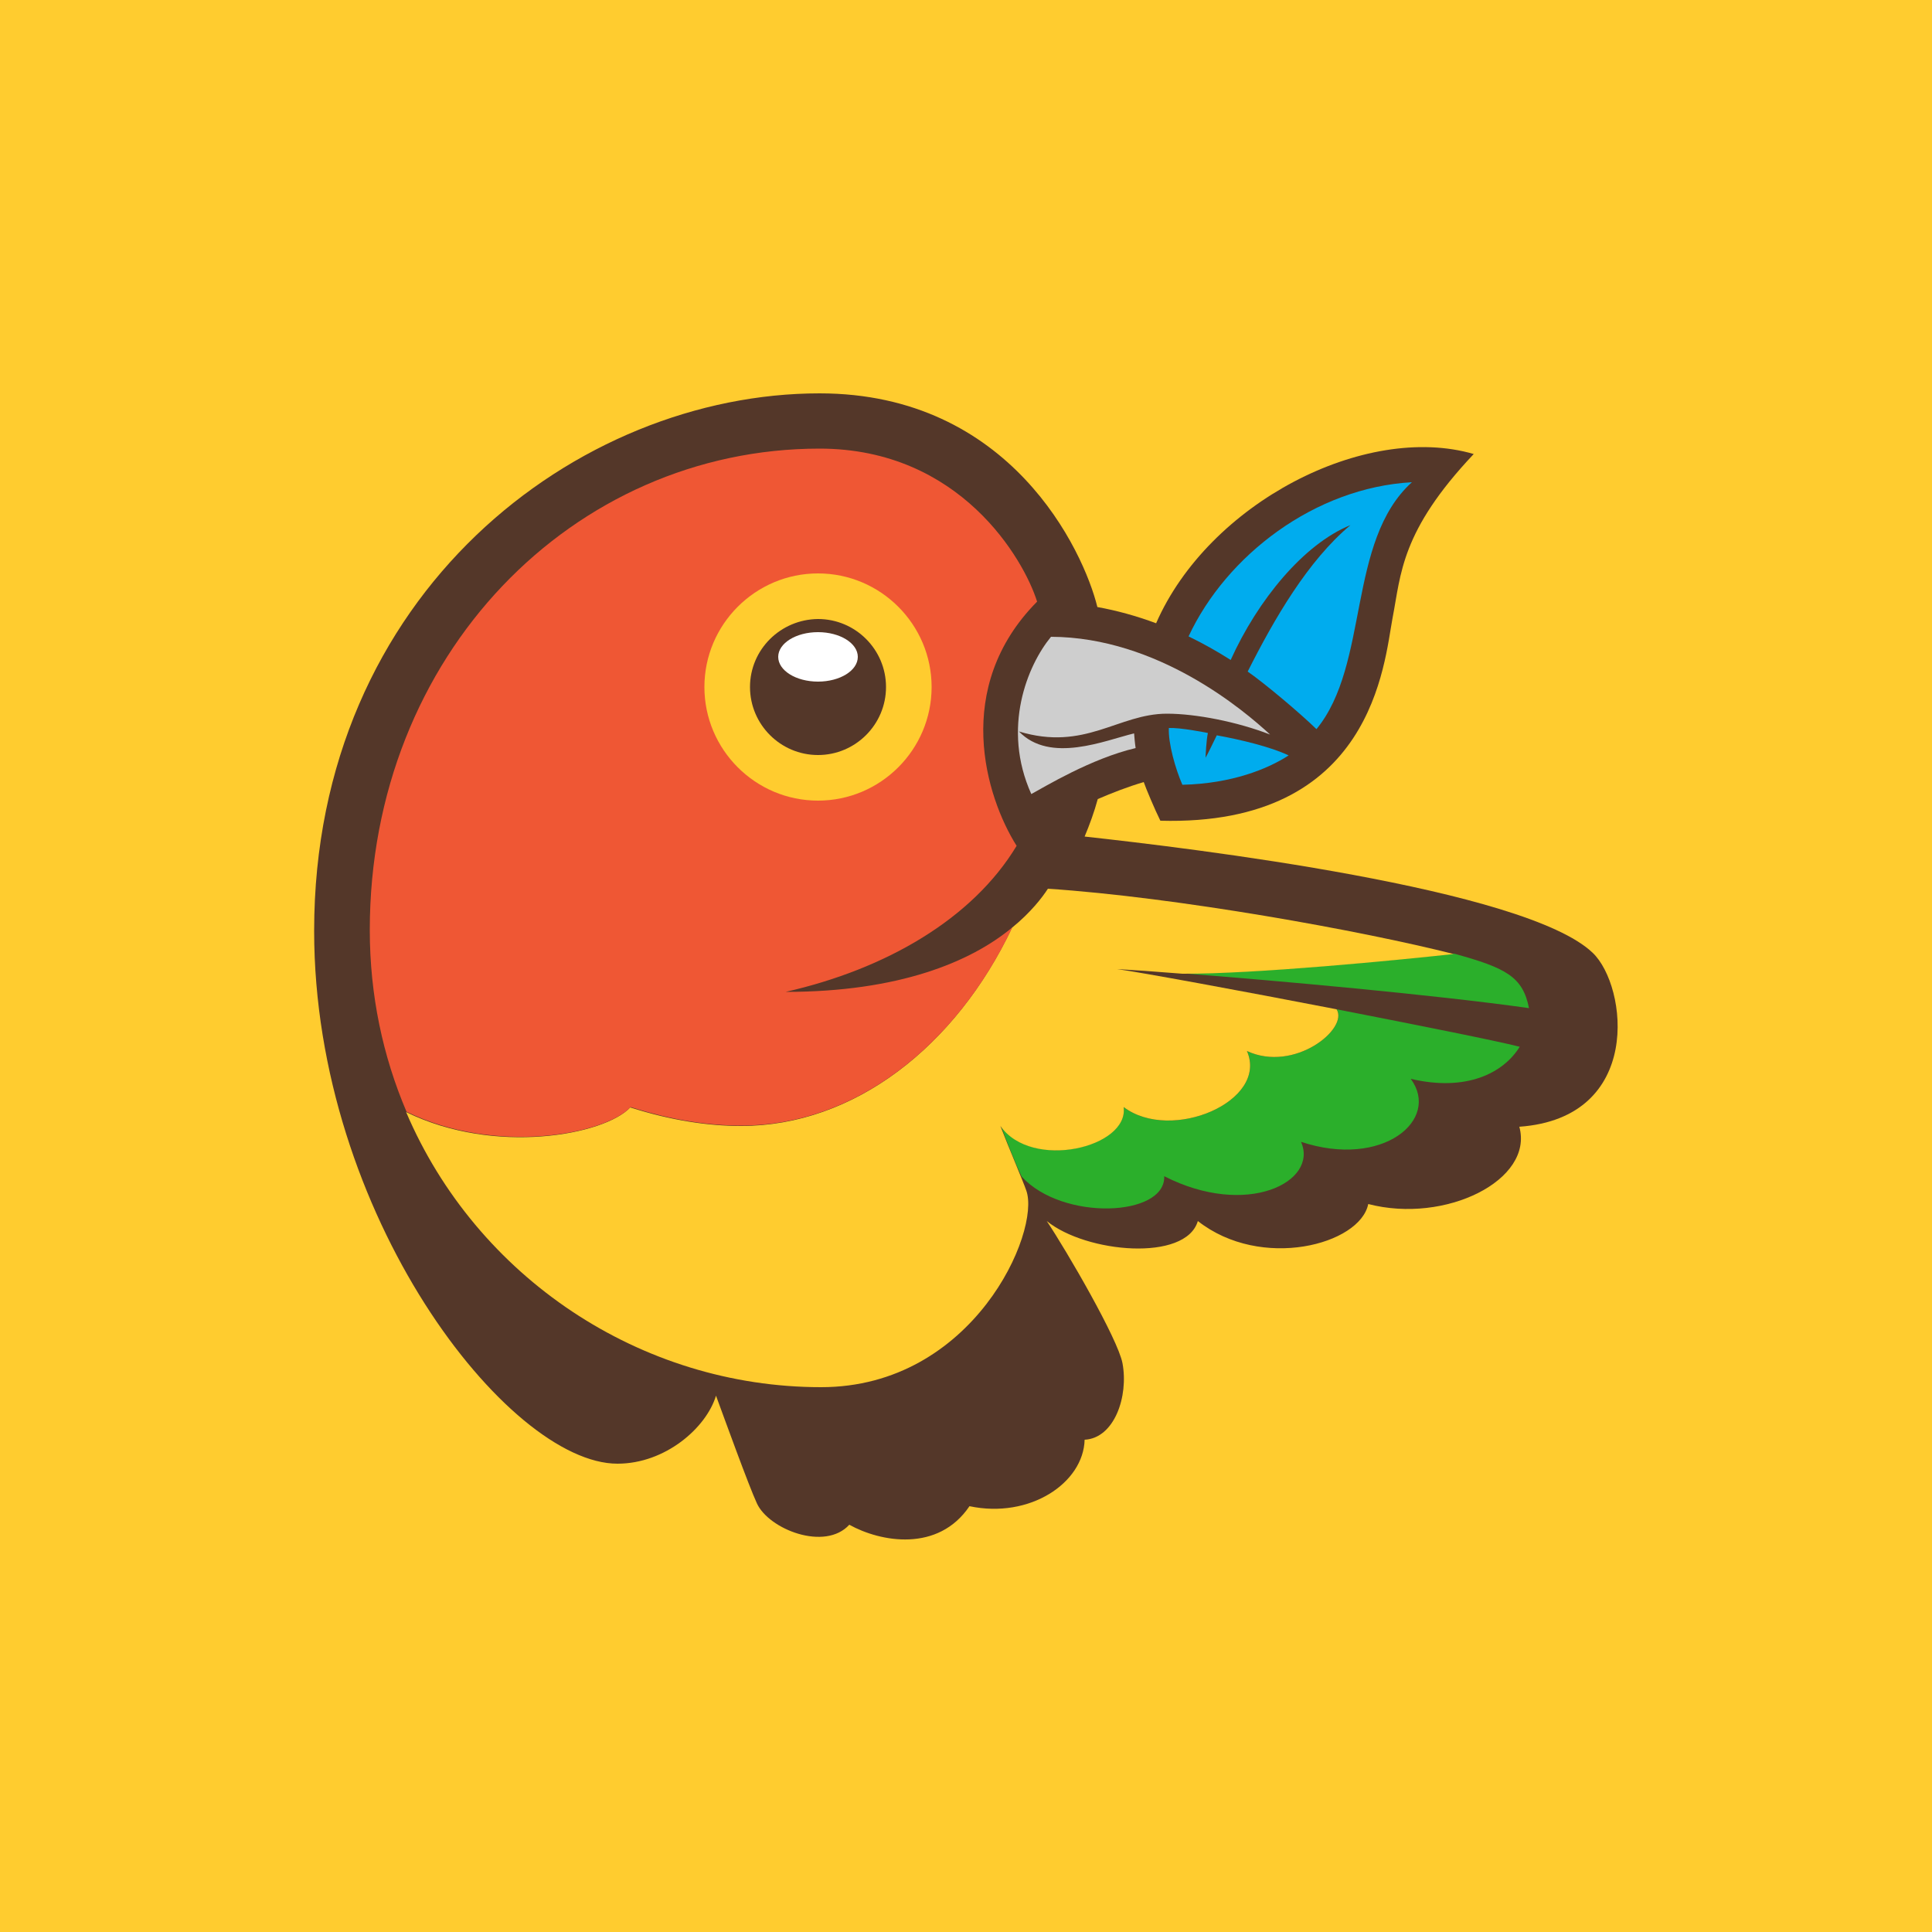 <?xml version="1.0" encoding="utf-8"?>
<!-- Generator: Adobe Illustrator 19.1.0, SVG Export Plug-In . SVG Version: 6.00 Build 0)  -->
<svg version="1.1" id="Layer_1" xmlns="http://www.w3.org/2000/svg" xmlns:xlink="http://www.w3.org/1999/xlink" x="0px" y="0px"
	 viewBox="-36.7 0.7 500 500" style="enable-background:new -36.7 0.7 500 500;" xml:space="preserve">
<style type="text/css">
	.st0{fill:#FFCC2F;}
	.st1{fill:#543729;}
	.st2{fill:#00ACEE;}
	.st3{fill:#2BAF2B;}
	.st4{fill:#CECECE;}
	.st5{fill:#EF5734;}
	.st6{fill:#FFFFFF;}
</style>
<rect x="-36.7" y="0.7" class="st0" width="500" height="500"/>
<g>
	<path id="outline" class="st1" d="M375.5,247.3c-17.4-16.7-104.1-27.1-131.5-30.1c1.3-3.1,2.5-6.4,3.4-9.7
		c3.7-1.6,7.8-3.2,11.9-4.4c0.5,1.5,2.9,7.2,4.3,10c55.1,1.5,57.9-40.9,60.1-52.5c2.2-11.4,2.1-22.4,21-42.4
		c-28.1-8.2-68.6,12.7-82.2,43.8c-5.1-1.9-10.2-3.3-15.2-4.2c-3.6-14.6-22.5-55.3-71.9-55.3c-62.6,0-130.8,51.6-130.8,139.1
		c0,73.5,50.2,137.9,78.5,137.9c12.4,0,23-9.3,25.5-17.6c2.1,5.7,8.5,23.4,10.6,27.9c3.1,6.7,17.6,12.4,23.9,5.5
		c8.1,4.5,23,7.2,31.1-4.8c15.6,3.3,29.5-6,29.8-17.2c7.7-0.4,11.4-11.2,9.8-19.8c-1.2-6.3-14.4-29-19.6-36.8
		c10.2,8.3,36,10.6,39.1,0c16.4,12.9,42,6.1,44.1-4.4c20,5.2,42.9-6.2,39.1-20C388.6,290,384.5,255.9,375.5,247.3z"/>
	<g id="leaf">
		<path class="st2" d="M286.2,174.5c6.9-13.7,15.6-28.7,26.6-37.9c-12.1,4.9-24,19.4-31,34.9c-3.6-2.3-7.2-4.3-10.9-6.1
			c9.8-21,32.7-38.5,57.8-39.9c-16.9,15.3-10.9,47.1-24.7,63.9C299.9,185.4,290.8,177.7,286.2,174.5z M275.3,196.8
			c0-0.5,0.2-4.6,0.6-6.4c-1-0.2-7-1.4-10.1-1.3c-0.2,3.9,1.7,10.6,3.5,14.7c12.8-0.3,22.1-4.1,27.5-7.6c-4.6-2.2-12.5-4.1-18.6-5.2
			C277.6,192.2,275.9,195.8,275.3,196.8z"/>
	</g>
	<path id="wingtip" class="st3" d="M227.7,305.2C227.7,305.3,227.7,305.3,227.7,305.2c-1.6-3.4-3.3-7.7-5.4-13.2
		c8,11.7,33.1,5.6,31.8-4.8c12.3,9.3,37.6-1.5,31.9-14.5c12.3,5.7,26.4-5.8,23.2-10.8c21,4.1,41.1,8.1,47.4,9.7
		c-4.2,6.8-13.8,11.7-28.2,8.3c7.8,10.6-7.3,23.3-28.4,16.3c4.6,10.4-14.1,19.8-35.4,8.9C265,315.6,238.3,316.8,227.7,305.2z
		 M269.4,252.6c24.4,1.9,64.7,5.5,89.6,9c-1.6-8.1-5.9-10.4-19.4-14.1C325,249.1,288.1,252.7,269.4,252.6z"/>
	<path id="body" class="st0" d="M254.1,287.2c12.3,9.3,37.6-1.5,31.9-14.5c12.3,5.7,26.4-5.8,23.2-10.8
		c-24.8-4.8-50.9-9.6-56.8-10.4c3.6,0.2,9.5,0.6,16.9,1.2c18.7,0.1,55.6-3.5,70.2-5.1c-23.6-6-71.7-14.7-105-16.9
		c-1.5,2.3-4.4,6.1-9.3,10.1c-14.6,30.8-40.9,51.3-70.1,51.3c-8.5,0-18-1.4-28.7-4.8c-6.6,7.1-35,12.5-58,1.2
		c18.2,42.7,60.6,71.2,107.4,71.2c39.4,0,56.9-40.3,53.1-50.9c-0.9-2.6-4.6-11.2-6.7-16.7C230.3,303.7,255.5,297.7,254.1,287.2z"/>
	<path id="beak" class="st4" d="M230.2,206.2c3.5-1.9,15.5-9.2,27-11.9c-0.2-1.3-0.3-2.6-0.4-3.8c-7.5,1.8-21.7,7.9-29.8-0.5
		c17.1,5.2,25.7-4.6,38.3-4.6c7.5,0,18.2,2.1,26.7,5.4c-6.8-6.3-29.1-25.2-56.7-25.3C229.2,172.9,222.5,189.1,230.2,206.2z"/>
	<path id="head" class="st5" d="M126.5,287.2c10.7,3.4,20.2,4.8,28.7,4.8c29.2,0,55.5-20.5,70.1-51.3c-10.8,9-29.5,16.7-58.7,16.7
		c26-5.9,48.4-18.9,59.8-37.8c-8-12.7-16.7-41,5.3-63.2c-3.4-10.9-19.9-39.6-56.3-39.6C111.7,116.8,59,170.1,59,241.4
		c0,16.9,3.4,32.7,9.5,47C91.5,299.7,119.9,294.3,126.5,287.2z"/>
	<path id="eye_rim" class="st0" d="M145.6,178.5c0,16.2,13.2,29.4,29.4,29.4s29.4-13.2,29.4-29.4c0-16.2-13.2-29.4-29.4-29.4
		S145.6,162.3,145.6,178.5z"/>
	<path id="eye" class="st1" d="M157.4,178.5c0,9.7,7.9,17.6,17.6,17.6c9.7,0,17.6-7.9,17.6-17.6c0-9.7-7.9-17.6-17.6-17.6
		C165.3,161,157.4,168.8,157.4,178.5z"/>
	<ellipse id="pupil_highlight" class="st6" cx="175" cy="170.7" rx="10.3" ry="6.4"/>
</g>
</svg>
